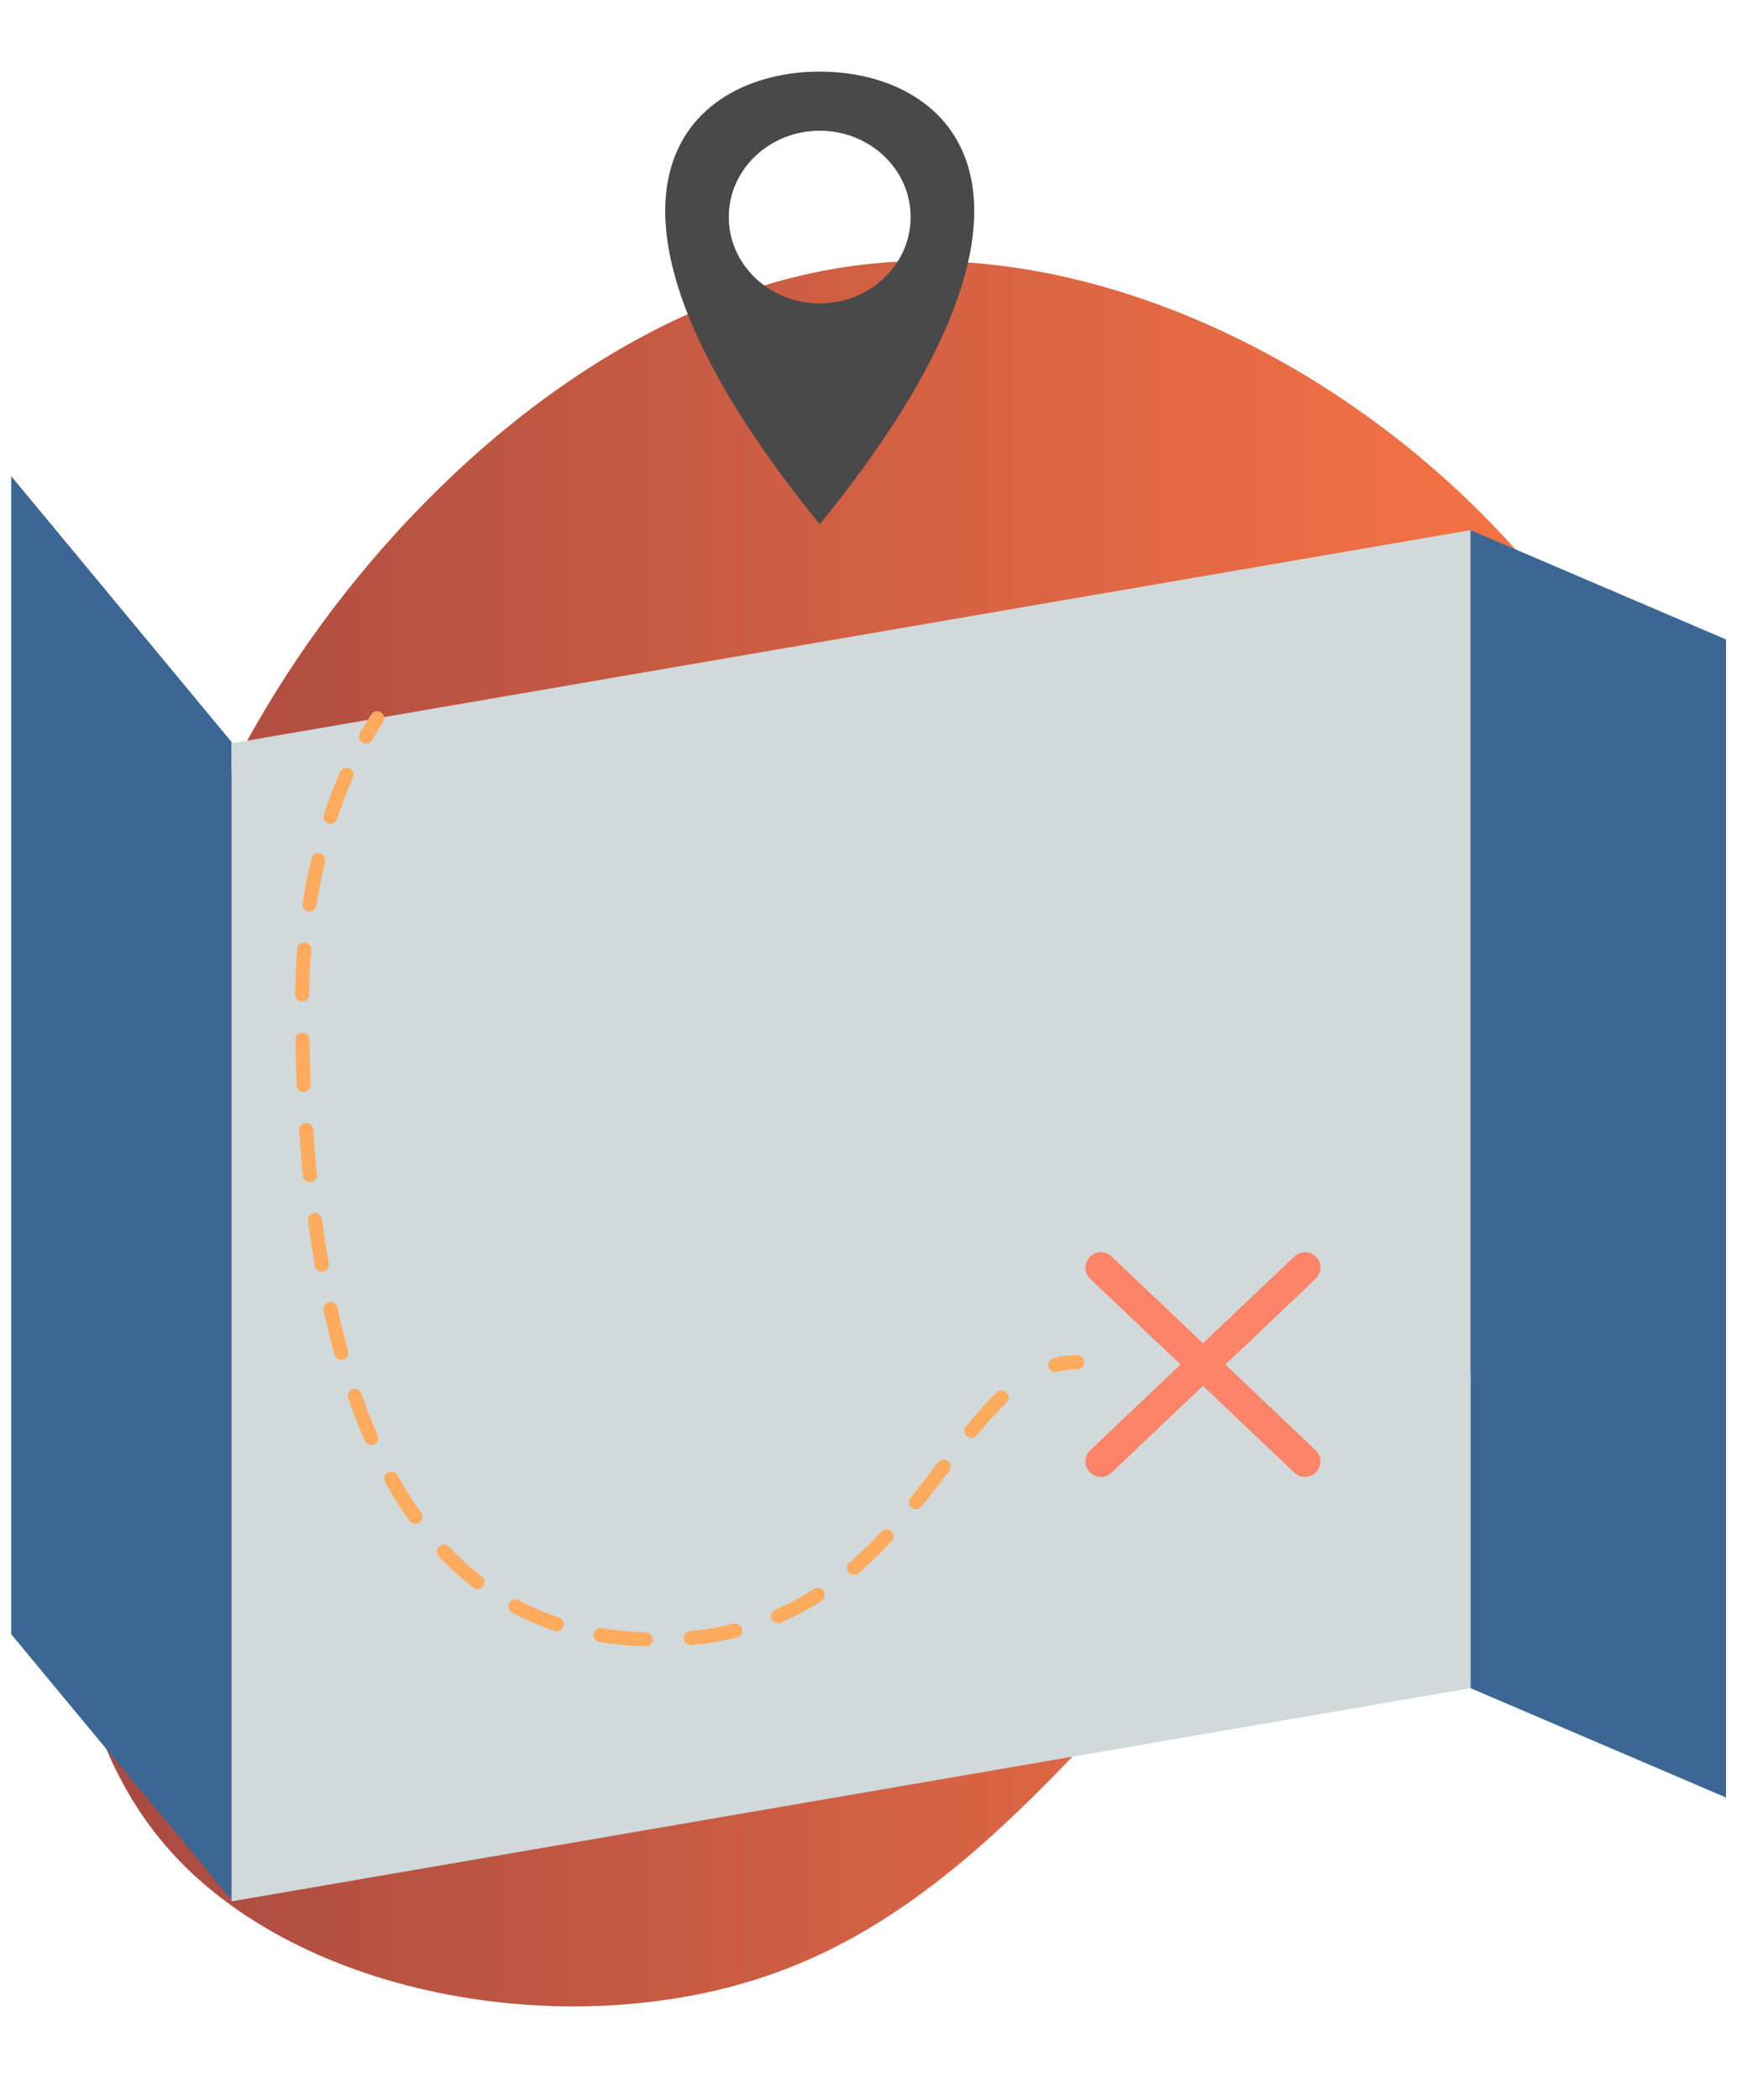 <?xml version="1.0" encoding="utf-8"?>
<!-- Generator: Adobe Illustrator 24.2.1, SVG Export Plug-In . SVG Version: 6.00 Build 0)  -->
<svg version="1.1" id="Layer_1" xmlns="http://www.w3.org/2000/svg" xmlns:xlink="http://www.w3.org/1999/xlink" x="0px" y="0px"
	 viewBox="0 0 622.3 747.71" style="enable-background:new 0 0 622.3 747.71;" xml:space="preserve">
<style type="text/css">
	.st0{fill:url(#SVGID_1_);}
	.st1{fill:#3C6794;}
	.st2{fill:#D1D9DB;}
	.st3{fill:none;stroke:#FD8369;stroke-width:11;stroke-linecap:round;stroke-linejoin:round;}
	.st4{fill:#494949;}
	.st5{fill:none;stroke:#FFAB5E;stroke-width:5;stroke-linecap:round;stroke-linejoin:round;}
	.st6{fill:none;stroke:#FFAB5E;stroke-width:5;stroke-linecap:round;stroke-linejoin:round;stroke-dasharray:16.09,16.09;}
</style>
<g id="Layer_2_1_">
	<g id="vector">
		<linearGradient id="SVGID_1_" gradientUnits="userSpaceOnUse" x1="22.521" y1="403.691" x2="607.33" y2="403.691">
			<stop  offset="0" style="stop-color:#A64942"/>
			<stop  offset="1" style="stop-color:#FF7844"/>
		</linearGradient>
		<path class="st0" d="M531.25,186.43c58.35,60.4,89.96,141.19,70.17,203.34c-19.79,62.14-90.96,105.39-149.32,161.73
			S348.2,676.99,275.31,702.82c-72.74,25.81-172.82,8.1-218.5-48.24c-45.84-56.2-37.44-151.19-22.06-231.44s38-145.78,83.7-206.18
			c45.83-60.27,114.87-115.4,192.17-123.08S472.89,126.03,531.25,186.43z"/>
		<polygon class="st1" points="82.49,676.56 4,581.91 4,169.56 82.49,264.21 		"/>
		<polygon class="st2" points="523.84,601.12 82.49,677.03 82.49,264.68 523.84,188.77 		"/>
		<polygon class="st1" points="614.83,640.05 523.84,601.12 523.84,188.77 614.83,227.7 		"/>
		<line class="st3" x1="392.16" y1="451.39" x2="464.84" y2="520.38"/>
		<line class="st3" x1="392.16" y1="520.38" x2="464.84" y2="451.39"/>
		<path class="st4" d="M292,25.5c-47.48,0-95.48,43.84,0,161.19C387.47,69.34,339.47,25.5,292,25.5z M292,108.03
			c-17.89,0.01-32.39-13.75-32.4-30.73c-0.01-16.98,14.49-30.74,32.38-30.75c17.89-0.01,32.39,13.75,32.4,30.73c0,0,0,0.01,0,0.01
			C324.38,94.27,309.89,108.03,292,108.03C292.01,108.03,292.01,108.03,292,108.03z"/>
		<path class="st5" d="M134.33,255.77c-1.38,2.12-2.7,4.28-3.95,6.49"/>
		<path class="st6" d="M123.47,275.84c-11.39,25.73-15.88,54.67-15.88,80.75c0,133.61,33.71,227.23,126.89,227.23
			c82.12,0,99.42-76.73,134.05-94.93"/>
		<path class="st5" d="M375.89,486.03c2.55-0.65,5.17-0.98,7.81-0.98"/>
	</g>
</g>
</svg>
